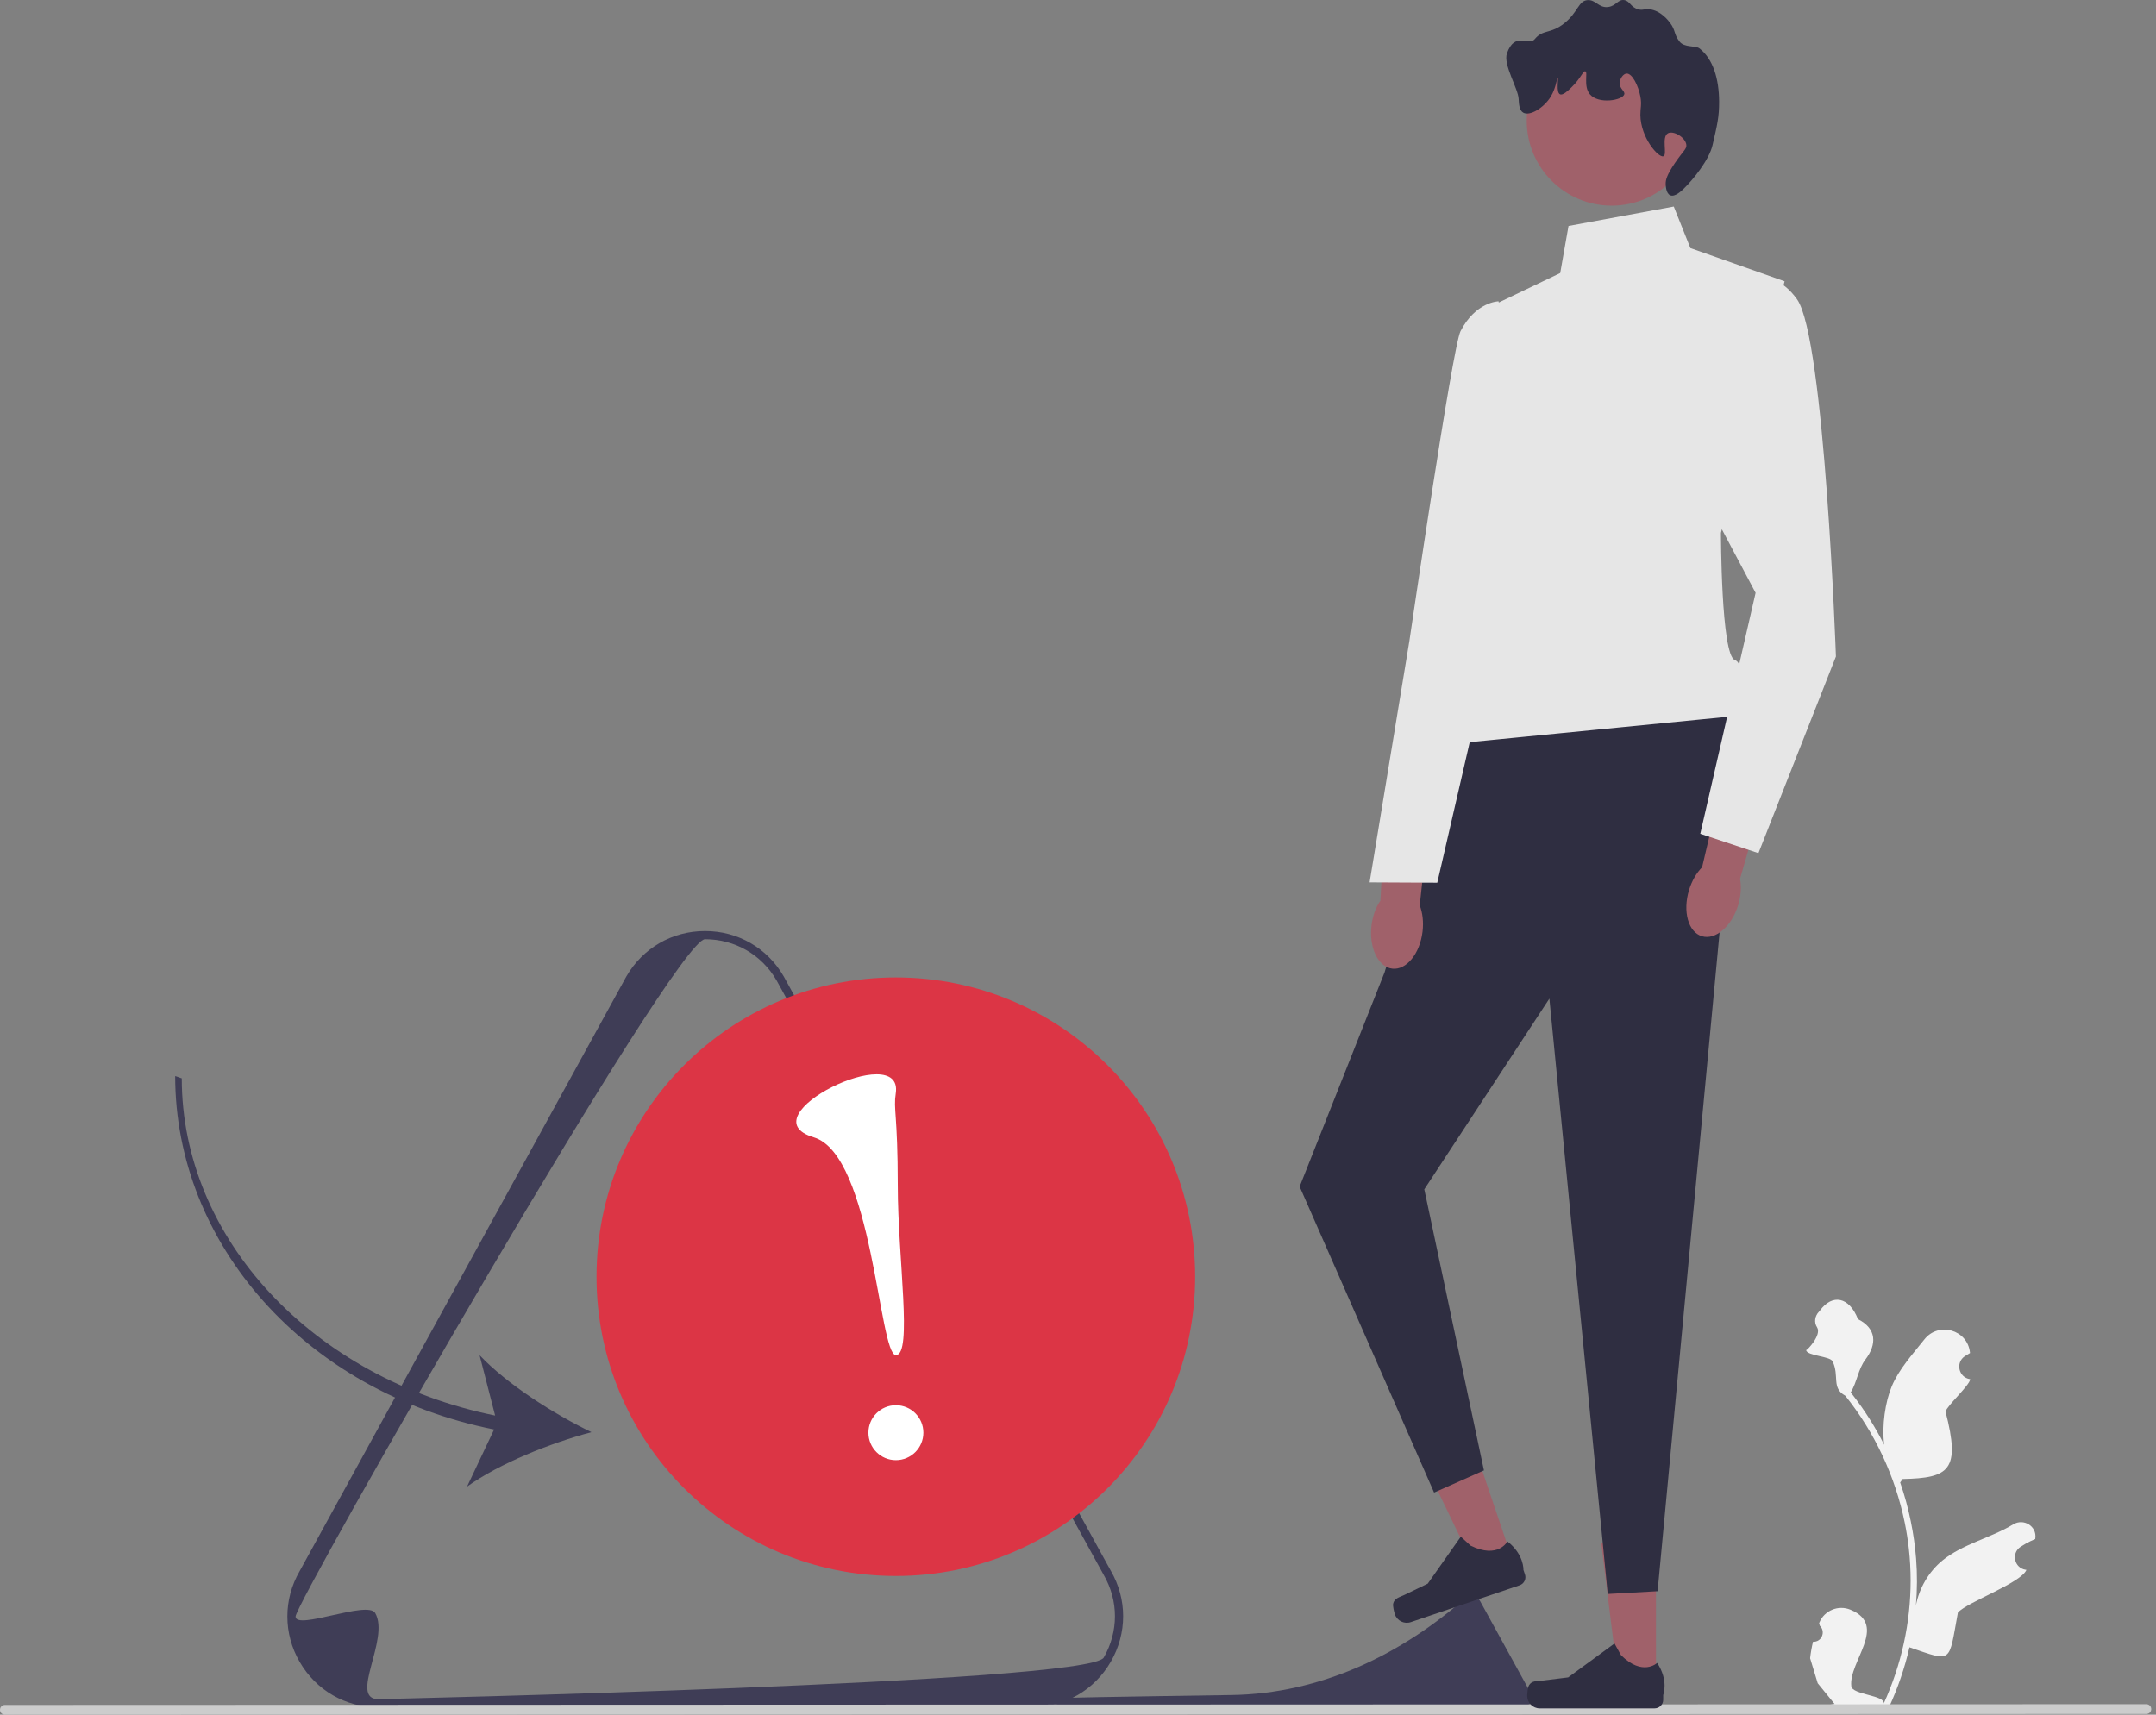 <svg width="88" height="70" viewBox="0 0 88 70" fill="none" xmlns="http://www.w3.org/2000/svg">
<rect x="0" y="0" width="88" height="70" fill="#808080" stroke="none"/>
<g clip-path="url(#clip0_7294_63910)">
<path d="M74.001 67.022C74.347 67.044 74.538 66.614 74.276 66.364L74.25 66.26C74.254 66.252 74.257 66.244 74.261 66.236C74.467 65.743 75.035 65.511 75.528 65.714C77.086 66.359 75.441 67.84 75.564 68.842C75.608 69.188 76.963 69.207 76.886 69.546C77.606 67.971 77.985 66.251 77.985 64.522C77.984 64.087 77.961 63.653 77.912 63.219C77.872 62.865 77.816 62.512 77.745 62.163C77.358 60.276 76.522 58.479 75.317 56.978C74.737 56.661 75.09 56.166 74.798 55.573C74.693 55.359 73.758 55.354 73.719 55.119C73.761 55.125 74.365 54.497 74.166 54.186C74.034 53.982 74.075 53.721 74.244 53.547C74.261 53.53 74.276 53.512 74.29 53.492C74.789 52.815 75.477 52.933 75.836 53.853C76.603 54.239 76.611 54.881 76.141 55.499C75.841 55.892 75.8 56.423 75.538 56.844C75.565 56.878 75.593 56.912 75.62 56.946C76.116 57.582 76.545 58.265 76.906 58.982C76.804 58.185 76.954 57.224 77.211 56.604C77.506 55.893 78.06 55.295 78.545 54.68C79.124 53.946 80.304 54.279 80.406 55.209C80.407 55.218 80.408 55.227 80.409 55.236C80.337 55.276 80.267 55.319 80.198 55.365C79.807 55.624 79.943 56.231 80.407 56.302L80.417 56.304C80.391 56.562 79.475 57.376 79.41 57.628C80.03 60.022 79.566 60.339 77.658 60.379L77.558 60.521C77.739 61.041 77.884 61.573 77.993 62.112C78.096 62.613 78.168 63.119 78.208 63.627C78.258 64.268 78.254 64.912 78.2 65.552L78.203 65.529C78.34 64.824 78.723 64.166 79.278 63.709C80.106 63.029 81.275 62.779 82.168 62.232C82.597 61.968 83.148 62.308 83.073 62.807L83.07 62.83C82.937 62.885 82.807 62.947 82.682 63.018C82.61 63.058 82.54 63.101 82.471 63.147C82.079 63.406 82.215 64.013 82.679 64.084L82.69 64.085C82.697 64.087 82.704 64.088 82.711 64.089C82.484 64.63 80.312 65.394 79.915 65.828C79.528 67.92 79.718 67.857 77.938 67.249H77.937C77.743 68.096 77.459 68.924 77.094 69.714L74.078 69.715C74.067 69.681 74.057 69.647 74.047 69.613C74.326 69.63 74.607 69.614 74.882 69.563C74.658 69.289 74.434 69.012 74.21 68.737C74.205 68.732 74.201 68.727 74.196 68.721L74.193 68.717L73.882 67.695C73.907 67.468 73.947 67.243 74.001 67.022Z" fill="#F2F2F2"/>
<path d="M42.13 69.69L15.444 69.699C14.104 69.7 12.903 69.007 12.232 67.846C11.896 67.266 11.729 66.629 11.729 65.992C11.728 65.355 11.896 64.718 12.231 64.138L25.565 39.863C26.235 38.702 27.436 38.008 28.776 38.008C30.117 38.007 31.318 38.7 31.989 39.861L45.342 64.129C45.676 64.708 45.843 65.344 45.843 65.981C45.843 66.617 45.676 67.254 45.341 67.835C44.671 68.996 43.471 69.69 42.13 69.69ZM12.064 65.992C12.064 66.571 15.009 65.322 15.314 65.85C15.924 66.906 14.224 69.365 15.444 69.365C15.444 69.365 44.442 68.724 45.051 67.668C45.356 67.139 45.508 66.56 45.508 65.98C45.508 65.401 45.355 64.822 45.05 64.294L31.697 40.025C31.088 38.972 29.996 38.342 28.776 38.342C27.557 38.343 12.064 65.412 12.064 65.992Z" fill="#3F3D56"/>
<path d="M42.427 69.356C42.093 70.025 57.759 69.819 57.944 69.819C57.944 69.819 62.348 69.722 62.441 69.561C62.487 69.481 62.51 69.393 62.51 69.305C62.51 69.217 62.487 69.129 62.44 69.049L60.413 65.364C60.32 65.204 60.154 65.108 59.969 65.108C59.961 65.108 59.95 65.115 59.935 65.128C57.23 67.546 53.897 69.144 50.269 69.197C46.412 69.255 42.448 69.313 42.427 69.356Z" fill="#3F3D56"/>
<path d="M1.25268e-08 69.801C3.85043e-05 69.911 0.089 70 0.199 70L87.607 69.97C87.718 69.97 87.806 69.881 87.806 69.77C87.806 69.66 87.718 69.571 87.607 69.571L0.199 69.602C0.089 69.602 -3.84793e-05 69.69 1.25268e-08 69.801Z" fill="#CCCCCC"/>
<path d="M67.591 68.834L66.078 68.835L65.356 62.996L67.59 62.996L67.591 68.834Z" fill="#A0616A"/>
<path d="M62.406 68.802C62.359 68.881 62.334 69.137 62.334 69.23C62.334 69.513 62.564 69.743 62.848 69.743L67.536 69.742C67.729 69.742 67.886 69.585 67.886 69.391L67.886 69.196C67.886 69.196 68.118 68.609 67.64 67.886C67.64 67.886 67.047 68.453 66.16 67.566L65.898 67.093L64.006 68.478L62.957 68.607C62.727 68.635 62.524 68.603 62.406 68.802Z" fill="#2F2E41"/>
<path d="M61.787 63.841L60.353 64.326L57.799 59.026L59.915 58.31L61.787 63.841Z" fill="#A0616A"/>
<path d="M56.863 65.471C56.844 65.561 56.903 65.812 56.932 65.899C57.023 66.168 57.315 66.312 57.584 66.221L62.024 64.718C62.207 64.656 62.305 64.457 62.243 64.274L62.181 64.089C62.181 64.089 62.212 63.459 61.528 62.927C61.528 62.927 61.148 63.654 60.024 63.098L59.624 62.733L58.275 64.651L57.323 65.11C57.114 65.21 56.911 65.245 56.863 65.471Z" fill="#2F2E41"/>
<path d="M59.449 29.972L56.513 39.695L53.047 48.441L58.534 60.932L60.569 60.027L58.134 48.553L63.24 40.767L65.622 65.072L67.657 64.959L70.417 35.62L70.81 29.233L59.449 29.972Z" fill="#2F2E41"/>
<path d="M68.317 8.432L64.021 9.225L63.682 11.147L61.083 12.392L59.731 26.523C59.731 26.523 57.471 29.464 59.28 30.367L70.811 29.233C70.811 29.233 71.375 27.142 70.81 26.944C70.245 26.746 70.243 21.753 70.243 21.753L72.84 11.483L68.995 10.128L68.317 8.432Z" fill="#E6E6E6"/>
<path d="M65.783 8.395C67.699 8.395 69.252 6.842 69.252 4.926C69.252 3.01 67.699 1.457 65.783 1.457C63.867 1.457 62.315 3.01 62.315 4.926C62.315 6.842 63.867 8.395 65.783 8.395Z" fill="#A0616A"/>
<path d="M68.08 5.441C67.803 5.593 68.066 6.316 67.893 6.379C67.693 6.451 66.963 5.621 66.954 4.691C66.952 4.41 67.016 4.275 66.954 3.941C66.873 3.505 66.623 2.99 66.391 3.004C66.254 3.012 66.12 3.206 66.11 3.379C66.096 3.622 66.332 3.717 66.298 3.848C66.233 4.097 65.244 4.269 64.892 3.848C64.615 3.519 64.827 2.941 64.704 2.911C64.613 2.889 64.515 3.208 64.141 3.567C64.001 3.703 63.791 3.905 63.673 3.849C63.501 3.768 63.626 3.2 63.579 3.193C63.54 3.186 63.515 3.586 63.298 3.943C63.018 4.401 62.442 4.755 62.173 4.599C62.008 4.504 61.995 4.239 61.985 4.037C61.964 3.612 61.347 2.635 61.507 2.181C61.832 1.256 62.389 1.908 62.641 1.599C62.982 1.181 63.288 1.406 63.859 0.942C64.418 0.49 64.422 0.034 64.796 0.005C65.133 -0.022 65.253 0.337 65.64 0.286C65.969 0.242 66.04 -0.037 66.296 0.004C66.531 0.041 66.547 0.287 66.859 0.379C67.058 0.438 67.102 0.352 67.328 0.379C67.797 0.433 68.113 0.861 68.172 0.941C68.4 1.25 68.311 1.38 68.547 1.691C68.751 1.959 69.201 1.845 69.371 1.979C69.925 2.416 70.163 3.223 70.168 4.143C70.171 4.786 70.087 5.111 69.9 5.923C69.758 6.539 69.1 7.336 68.737 7.691C68.639 7.786 68.366 8.054 68.174 7.972C67.992 7.895 67.987 7.549 67.987 7.504C67.986 7.347 68.028 7.152 68.361 6.66C68.712 6.143 68.851 6.084 68.83 5.91C68.792 5.602 68.3 5.32 68.08 5.441Z" fill="#2F2E41"/>
<path d="M55.979 37.782C55.871 38.686 56.25 39.475 56.826 39.544C57.401 39.612 57.955 38.935 58.063 38.031C58.11 37.635 58.064 37.261 57.949 36.961L58.359 33.124L56.554 32.97L56.342 36.769C56.159 37.034 56.027 37.386 55.979 37.782Z" fill="#A0616A"/>
<path d="M61.166 12.3C61.166 12.3 60.232 12.314 59.612 13.523C59.284 14.165 57.524 26.179 57.524 26.179L55.902 36.021L58.664 36.035L60.816 26.715L62.626 21.309L61.166 12.3Z" fill="#E6E6E6"/>
<path d="M68.939 36.338C68.674 37.209 68.909 38.052 69.464 38.22C70.018 38.389 70.682 37.819 70.947 36.947C71.062 36.566 71.082 36.19 71.022 35.874L72.096 32.167L70.346 31.7L69.473 35.404C69.247 35.633 69.054 35.956 68.939 36.338Z" fill="#A0616A"/>
<path d="M70.861 11.653C70.861 11.653 72.217 10.635 73.348 12.218C74.479 13.8 74.936 26.801 74.936 26.801L71.773 34.829L69.399 34.038L71.657 24.202L67.697 16.742L70.861 11.653Z" fill="#E6E6E6"/>
<path d="M36.565 64.337C43.312 64.337 48.782 58.867 48.782 52.12C48.782 45.373 43.312 39.903 36.565 39.903C29.817 39.903 24.348 45.373 24.348 52.12C24.348 58.867 29.817 64.337 36.565 64.337Z" fill="#DC3545"/>
<path d="M36.567 59.609C37.187 59.609 37.689 59.107 37.689 58.487C37.689 57.868 37.187 57.366 36.567 57.366C35.947 57.366 35.445 57.868 35.445 58.487C35.445 59.107 35.947 59.609 36.567 59.609Z" fill="white"/>
<path d="M36.562 44.631C36.459 45.315 36.643 45.459 36.644 48.41C36.645 51.362 37.258 55.32 36.566 55.32C35.873 55.32 35.62 47.153 33.215 46.43C30.389 45.58 36.895 42.414 36.562 44.631Z" fill="white"/>
<path d="M20.167 58.357L19.063 60.689C20.398 59.733 22.482 58.908 24.141 58.466C22.595 57.719 20.704 56.516 19.575 55.324L20.209 57.788C12.766 56.273 7.422 50.563 7.419 44.022L7.15 43.929C7.153 50.761 12.424 56.809 20.167 58.357Z" fill="#3F3D56"/>
</g>
<defs>
<clipPath id="clip0_7294_63910">
<rect width="87.806" height="70" fill="white"/>
</clipPath>
</defs>
</svg>
